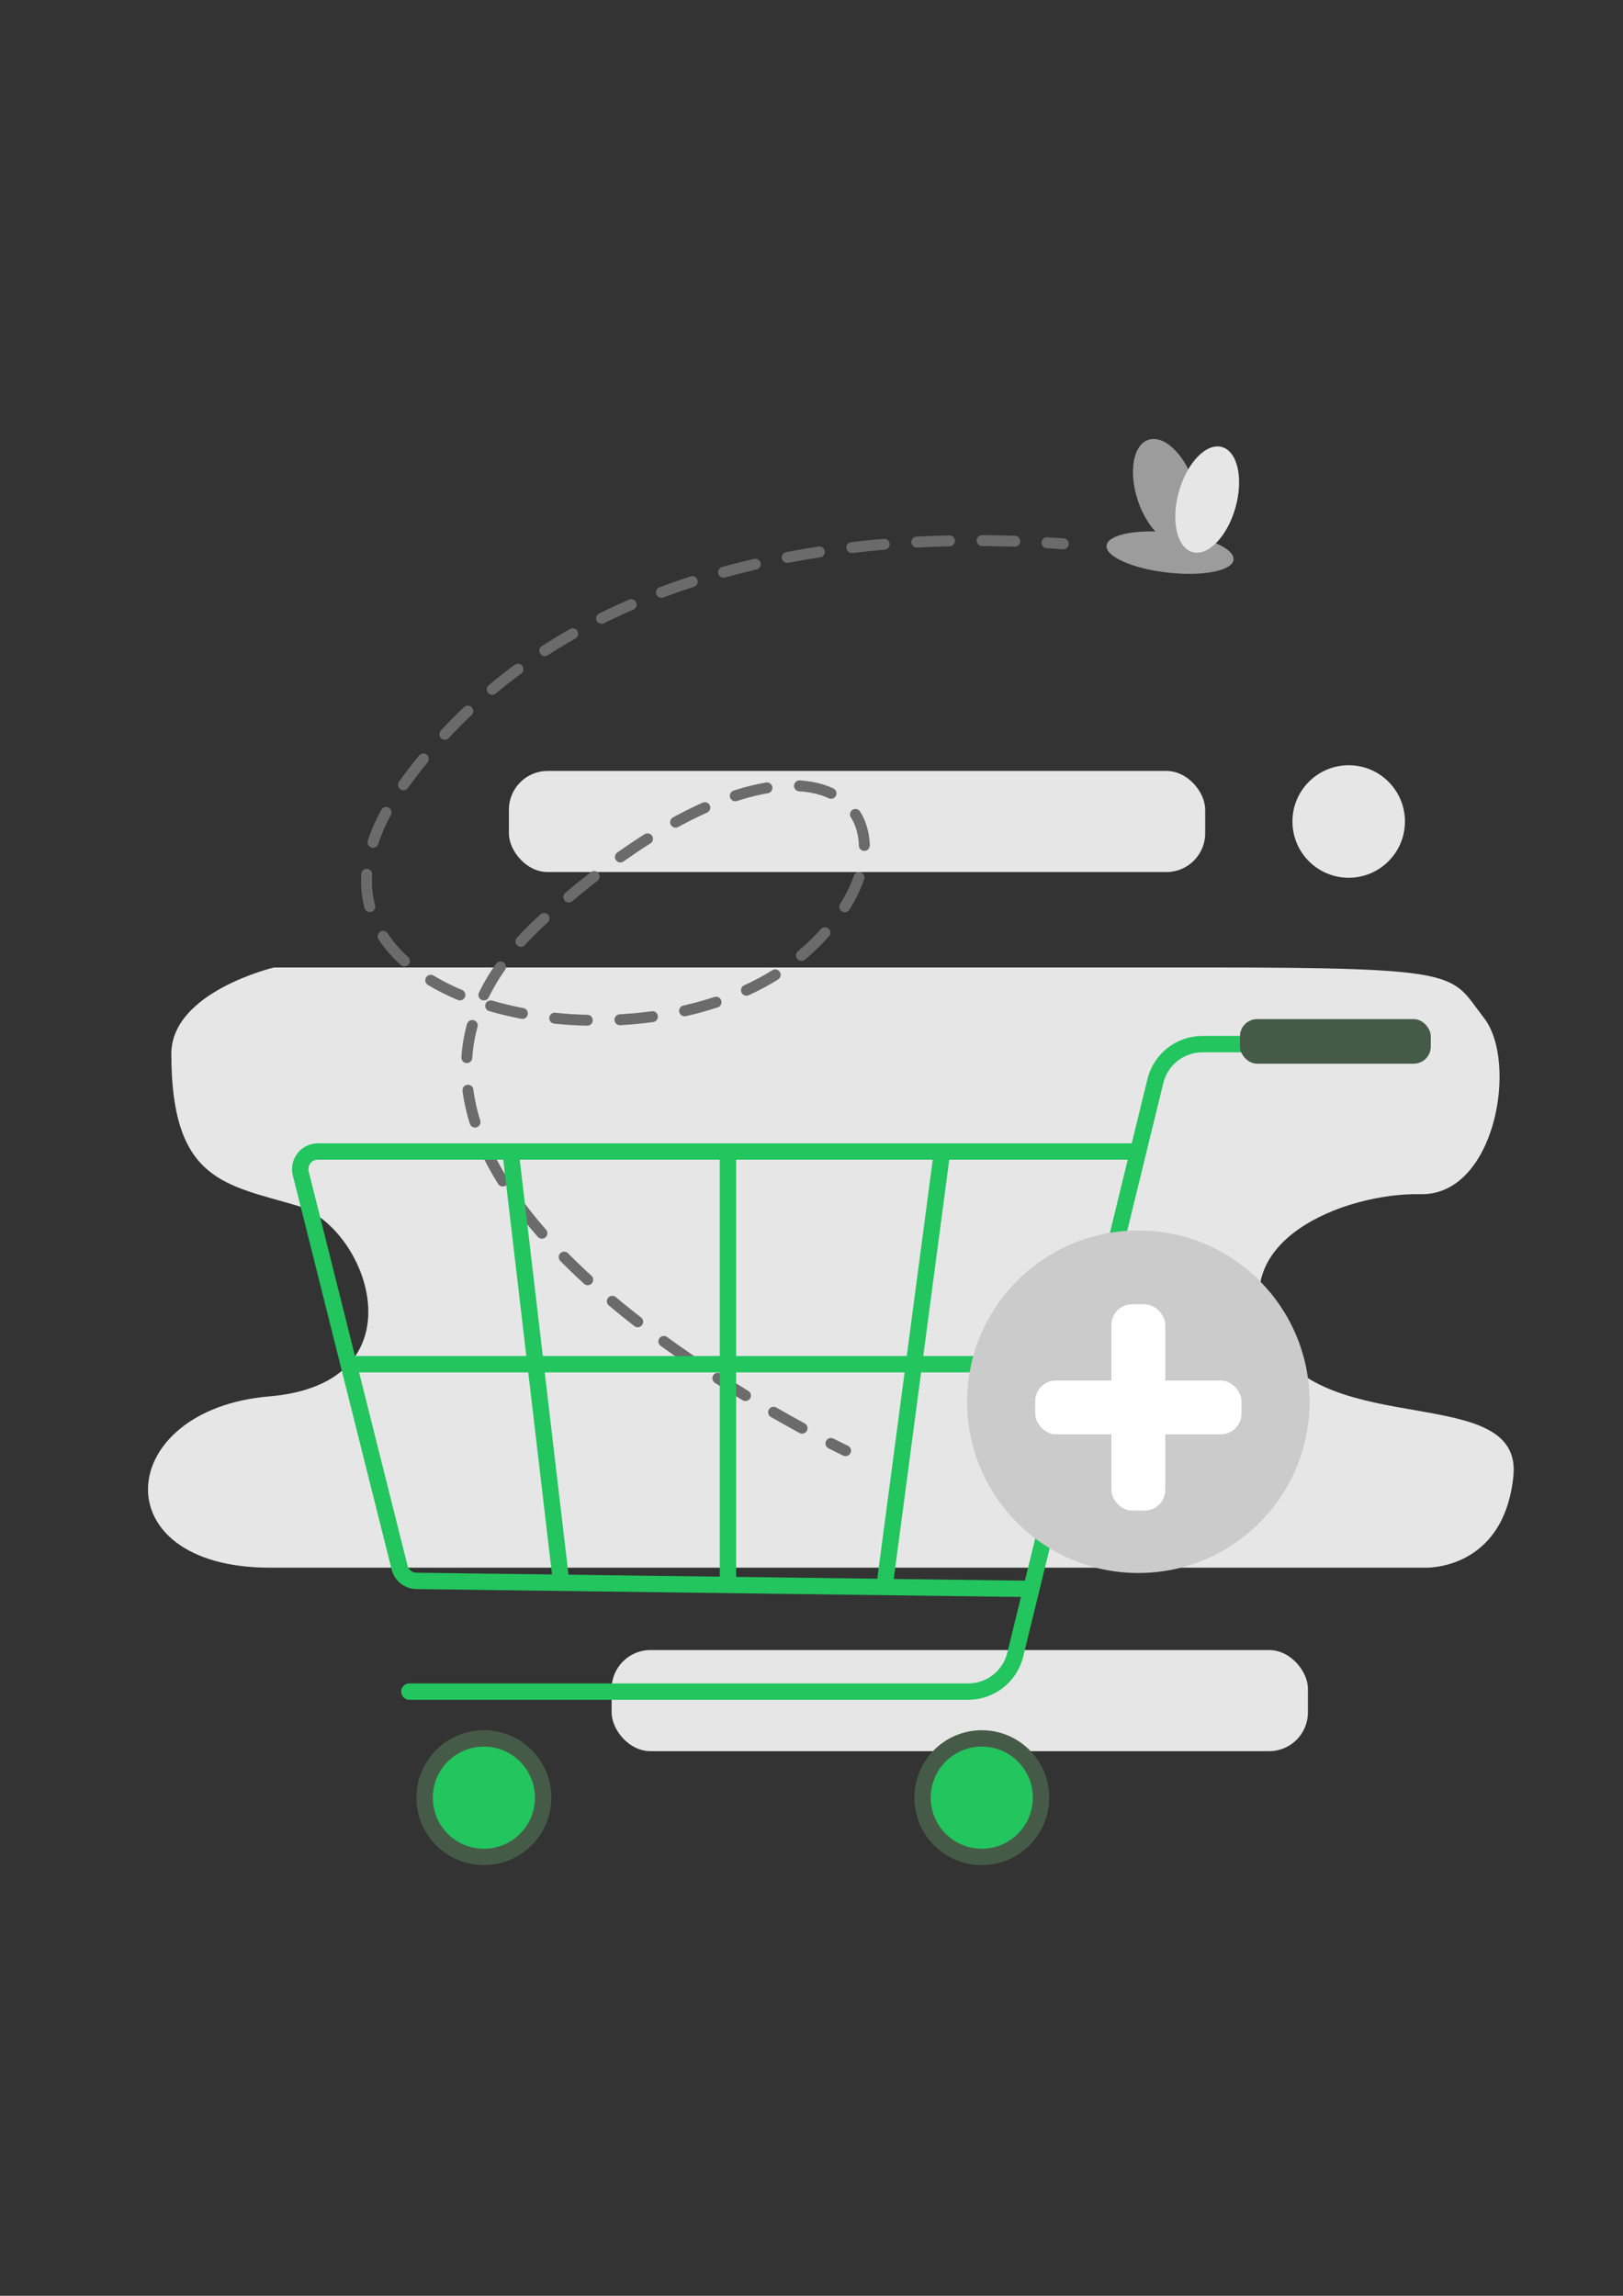 <?xml version="1.0" encoding="UTF-8"?>
<svg id="Layer_3" data-name="Layer 3" xmlns="http://www.w3.org/2000/svg" viewBox="0 0 595.28 841.89">
  <rect x="0" y="0" width="595.28" height="841.89" fill="#333333" stroke="none"/>
  <defs>
    <style>
      .cls-1, .cls-2, .cls-3, .cls-4 {
        fill: none;
      }

      .cls-1, .cls-2, .cls-3, .cls-4, .cls-5 {
        stroke-miterlimit: 10;
      }

      .cls-1, .cls-4 {
        stroke: #22c55e;
      }

      .cls-1, .cls-4, .cls-5 {
        stroke-width: 6px;
      }

      .cls-2, .cls-3 {
        stroke: #6b6b6b;
        stroke-width: 4px;
      }

      .cls-2, .cls-3, .cls-4 {
        stroke-linecap: round;
      }

      .cls-6 {
        fill: #e6e6e6;
      }

      .cls-6, .cls-7, .cls-8, .cls-9, .cls-10 {
        stroke-width: 0px;
      }

      .cls-3 {
        stroke-dasharray: 0 0 11.98 11.98;
      }

      .cls-7 {
        fill: #9c9c9c;
      }

      .cls-8 {
        fill: #fff;
      }

      .cls-9 {
        fill: #465b47;
      }

      .cls-10 {
        fill: #cbcbcb;
      }

      .cls-5 {
        fill: #22c55e;
        stroke: #465b47;
      }
    </style>
  </defs>
  <path class="cls-6" d="m62.84,386.48c0,46.65,19.74,47.85,46.05,55.62s46.65,65.19-10.17,69.98-61.71,62.8.24,62.8h423.81s28.71,1.2,32.3-33.49-68.78-13.16-88.52-49.64,26.91-54.43,54.43-53.83c27.51.6,35.89-48.45,23.33-64.6s-5.98-18.54-102.87-18.54H100.52s-37.68,8.89-37.68,31.7Z"/>
  <rect class="cls-6" x="186.65" y="282.71" width="255.39" height="37.08" rx="14.22" ry="14.22"/>
  <rect class="cls-6" x="224.33" y="605.09" width="255.39" height="37.08" rx="14.22" ry="14.22"/>
  <circle class="cls-6" cx="494.67" cy="301.25" r="20.63"/>
  <g>
    <path class="cls-2" d="m310.14,531.98s-1.94-.92-5.37-2.66"/>
    <path class="cls-3" d="m294.18,523.73c-47.84-26.03-181.43-109.36-94.18-187.33,105.07-93.9,149.33-29.91,91.31,16.15-58.02,46.05-200.96,15.84-143.54-64.45,54.64-76.4,150.97-93.1,230.26-89.39"/>
    <path class="cls-2" d="m384.01,199.03c2.01.12,4,.25,5.98.4"/>
  </g>
  <g>
    <path class="cls-1" d="m376.84,582.66l-224.1-2.93c-2.93-.04-5.47-2.04-6.18-4.89l-36.25-144.54c-1.02-4.08,2.06-8.03,6.26-8.03h299.15"/>
    <path class="cls-4" d="m462.97,382.89h-21.95c-8.18,0-15.31,5.59-17.25,13.54l-51.4,210.36c-1.94,7.95-9.07,13.54-17.25,13.54h-204.97"/>
    <line class="cls-1" x1="345.54" y1="422.27" x2="324.39" y2="581.98"/>
    <line class="cls-1" x1="187.25" y1="422.27" x2="205.59" y2="578.27"/>
    <line class="cls-1" x1="266.99" y1="422.27" x2="266.99" y2="582.66"/>
    <line class="cls-1" x1="127.86" y1="500.27" x2="396.55" y2="500.27"/>
  </g>
  <circle class="cls-5" cx="177.48" cy="659.22" r="21.73"/>
  <circle class="cls-5" cx="360.1" cy="659.22" r="21.73"/>
  <rect class="cls-9" x="454.8" y="373.72" width="69.98" height="16.35" rx="6.27" ry="6.27"/>
  <g>
    <ellipse class="cls-7" cx="429.18" cy="202.67" rx="7.38" ry="23.43" transform="translate(179.98 606.61) rotate(-83.61)"/>
    <ellipse class="cls-7" cx="427.6" cy="180.22" rx="10.78" ry="20.01" transform="translate(-35.2 146.46) rotate(-18.68)"/>
    <ellipse class="cls-6" cx="442.75" cy="183.18" rx="20.01" ry="10.78" transform="translate(146.75 559.96) rotate(-74.32)"/>
  </g>
  <g>
    <circle class="cls-10" cx="417.52" cy="514.03" r="62.8"/>
    <g>
      <rect class="cls-8" x="407.65" y="478.29" width="19.74" height="75.66" rx="7.57" ry="7.57"/>
      <rect class="cls-8" x="379.69" y="506.25" width="75.66" height="19.74" rx="7.57" ry="7.57"/>
    </g>
  </g>
</svg>